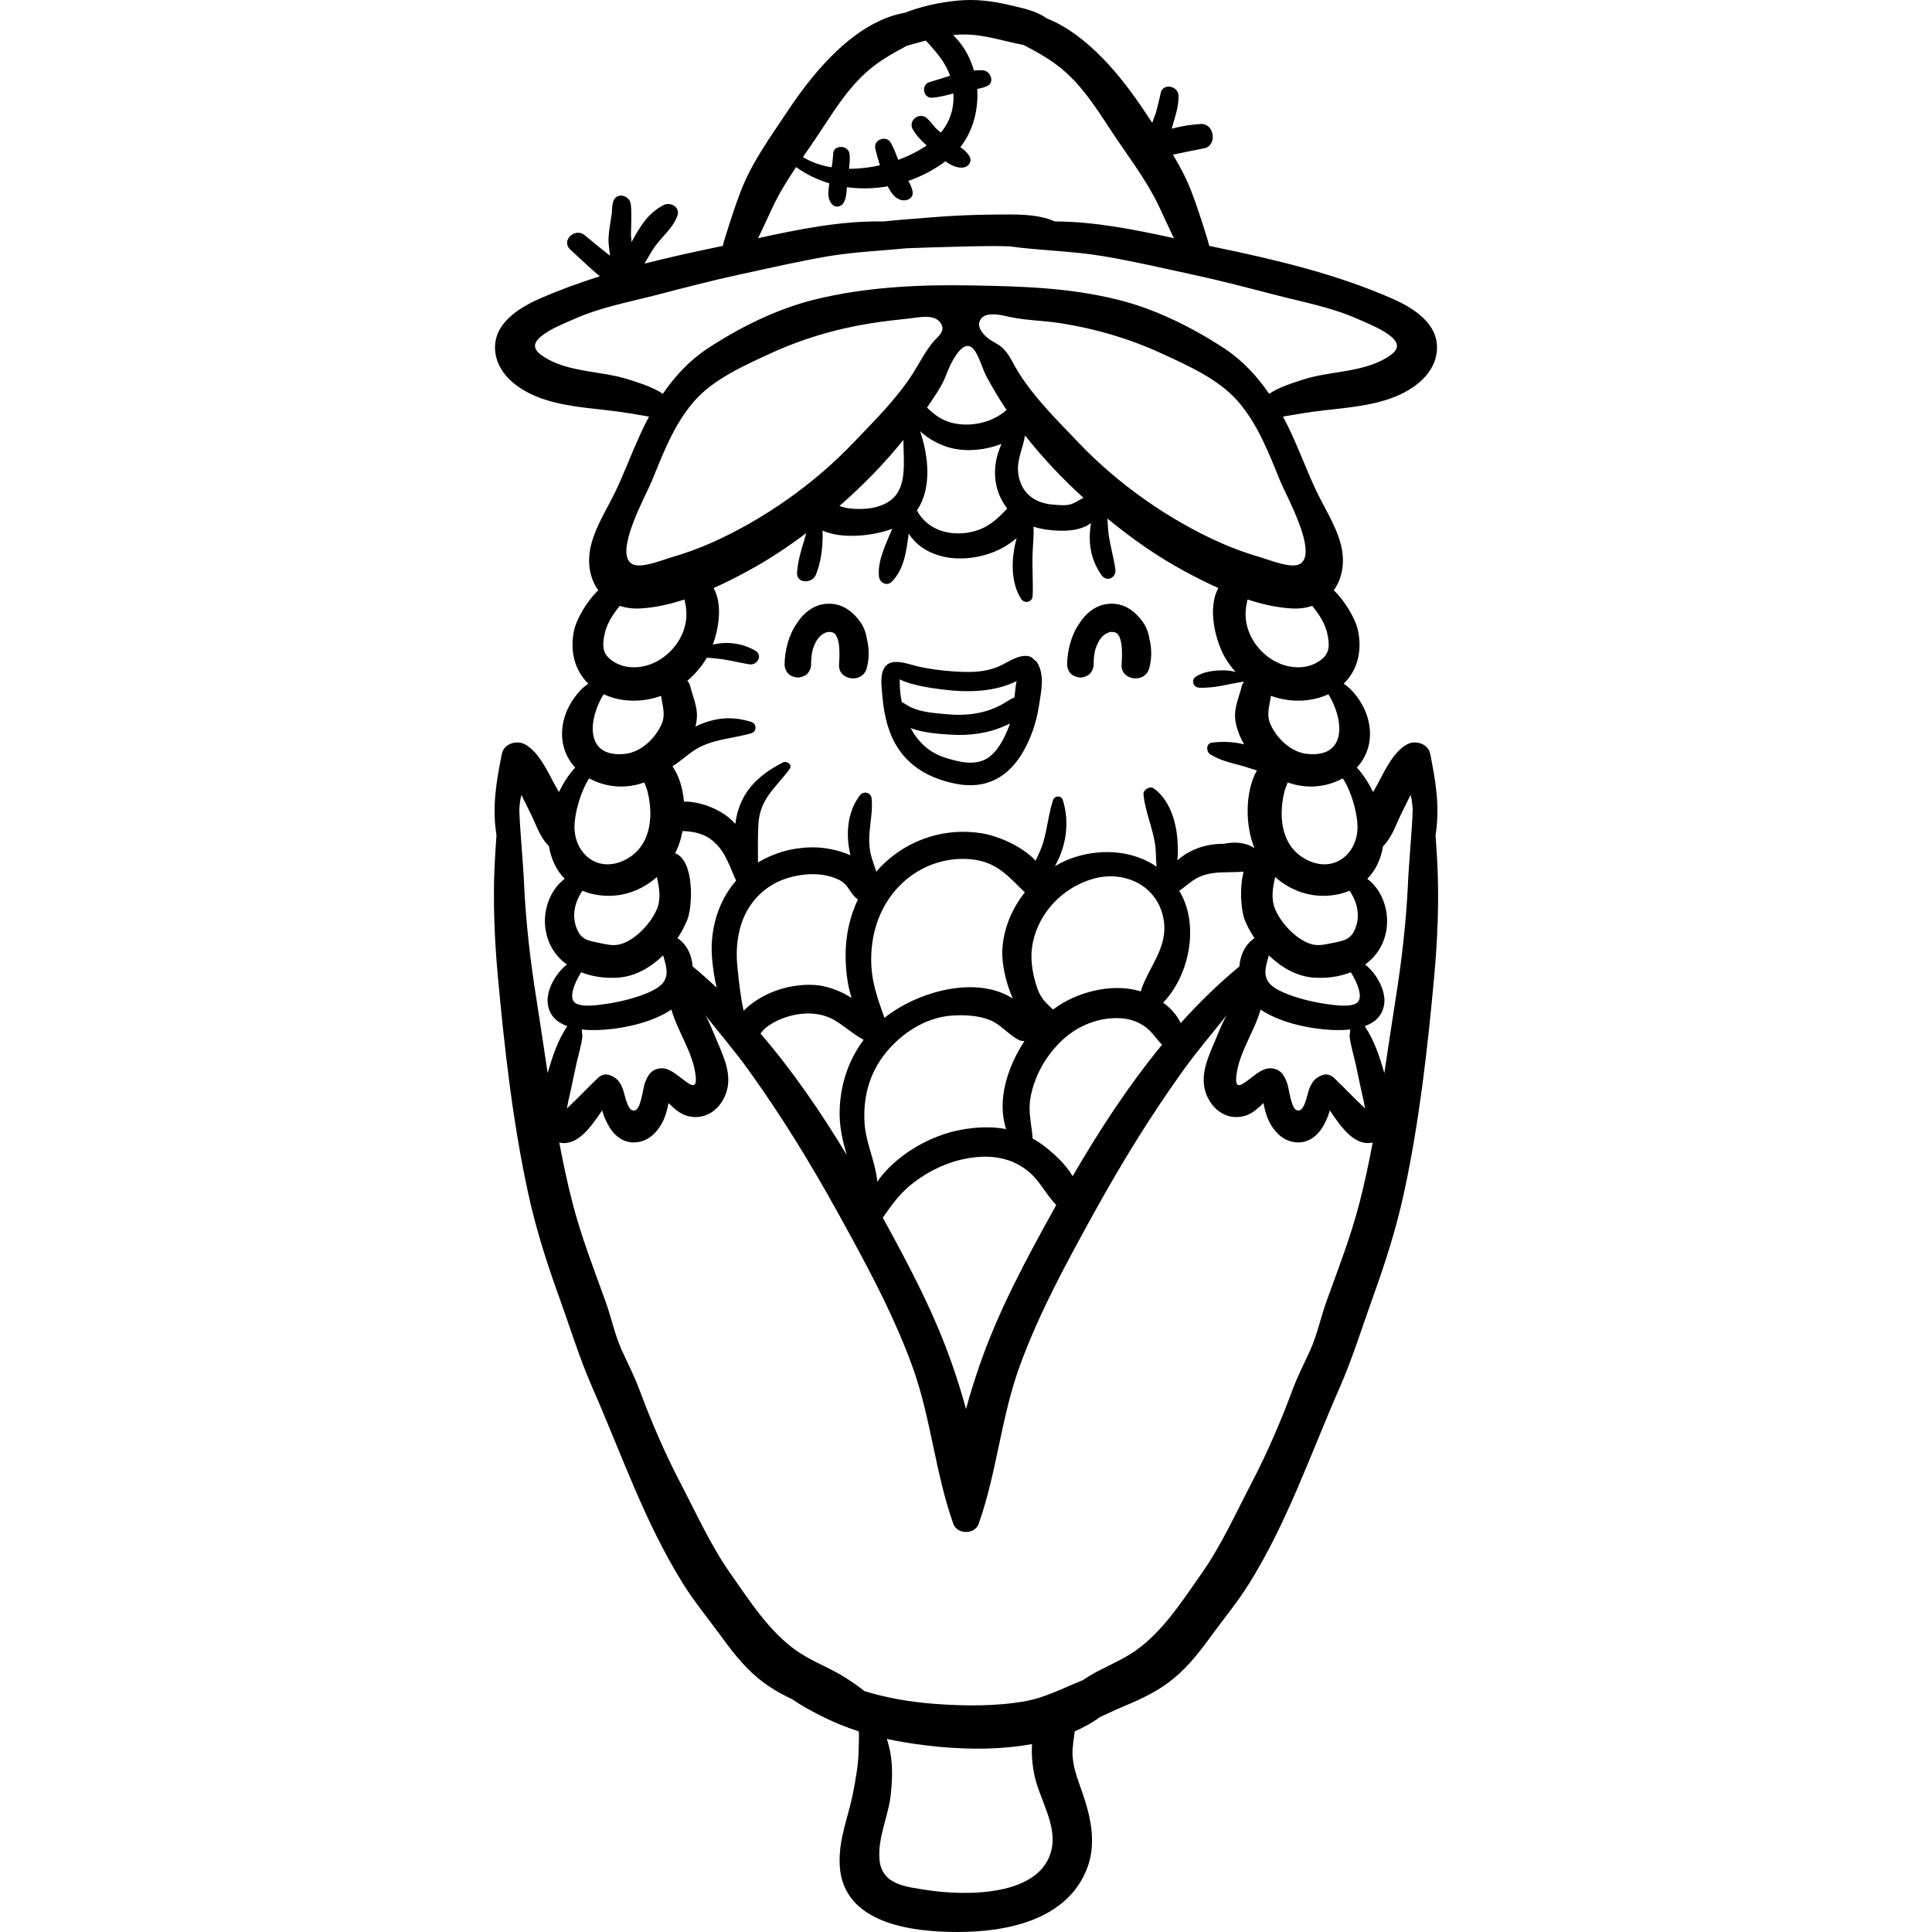 <?xml version="1.0" encoding="iso-8859-1"?>
<!-- Generator: Adobe Illustrator 19.0.0, SVG Export Plug-In . SVG Version: 6.00 Build 0)  -->
<svg version="1.1" id="Layer_1" xmlns="http://www.w3.org/2000/svg" xmlns:xlink="http://www.w3.org/1999/xlink" x="0px" y="0px"
	 viewBox="0 0 512.004 512.004" style="enable-background:new 0 0 512.004 512.004;" xml:space="preserve">
<g>
	<g>
		<path d="M380.945,229.535c-0.123-2.707-0.31-5.412-0.505-8.116c0.032-0.265,0.061-0.532,0.099-0.793
			c1.044-7.165-0.12-13.807-1.517-20.837c-0.545-2.741-3.951-3.74-6.171-2.51c-3.535,1.958-5.829,6.856-7.638,10.262
			c-0.429,0.807-0.879,1.584-1.317,2.36c-1.14-2.302-2.623-4.701-4.322-6.478c3.467-3.716,4.451-8.971,2.504-14.32
			c-0.932-2.559-3.18-6.09-5.982-7.911c3.588-3.505,5.061-8.725,3.693-14.513c-0.569-2.407-3.181-7.317-6.337-10.24
			c2.309-3.164,3.068-7.547,1.891-12.13c-1.305-5.084-4.363-9.67-6.585-14.38c-2.262-4.791-4.109-9.76-6.303-14.577
			c-0.759-1.667-1.574-3.325-2.451-4.956c1.649-0.275,3.299-0.548,4.948-0.83c7.464-1.281,15.374-1.331,22.627-3.659
			c5.901-1.894,12.461-5.981,13.183-12.727c0.78-7.289-6.14-11.576-11.941-14.108c-14.937-6.521-30.692-10.23-46.602-13.539
			c-0.584-0.121-1.169-0.248-1.754-0.373c-0.211-0.91-0.507-1.845-0.818-2.841c-1.213-3.876-2.417-7.652-3.869-11.452
			c-1.337-3.5-3.05-6.735-4.936-9.871c2.727-0.586,5.452-1.164,8.213-1.679c3.625-0.676,2.823-6.699-0.875-6.462
			c-2.204,0.142-4.361,0.445-6.51,0.962c-0.392,0.094-0.783,0.199-1.173,0.304c0.808-2.923,1.918-5.82,1.818-8.797
			c-0.087-2.6-4.18-3.413-4.732-0.64c-0.326,1.637-0.798,3.394-1.247,5.194c-0.336,0.896-0.686,1.786-0.98,2.659
			c-0.687-1.019-1.375-2.04-2.059-3.072c-5.957-8.983-14.962-20.255-25.956-24.624c-2.834-2.046-6.437-2.703-10.026-3.545
			c-4.466-1.048-8.833-1.578-13.442-1.144c-4.853,0.457-9.605,1.495-14.049,3.215c-13.337,2.366-24.25,15.747-31.114,26.098
			c-4.637,6.992-9.479,13.545-12.481,21.405c-1.452,3.8-2.656,7.576-3.869,11.452c-0.311,0.995-0.607,1.931-0.818,2.841
			c-0.585,0.124-1.17,0.251-1.754,0.373c-6.371,1.325-12.716,2.718-18.996,4.326c0.901-1.515,1.738-3.083,2.716-4.458
			c2.03-2.854,4.857-4.943,6.031-8.307c0.759-2.174-1.841-3.672-3.617-2.78c-4.265,2.141-6.443,5.972-8.581,9.856
			c-0.011-0.268-0.016-0.537-0.031-0.804c-0.014-0.259-0.053-0.579-0.102-0.935c0.008-2.755,0.255-5.512-0.034-8.236
			c-0.27-2.541-3.963-3.434-4.713-0.638c-0.239,0.892-0.311,1.852-0.309,2.837c-0.33,2.392-0.873,4.743-0.898,7.202
			c-0.011,1.073,0.221,2.61,0.409,4.179c-2.283-1.759-4.503-3.616-6.696-5.432c-2.632-2.179-6.43,1.472-3.811,3.811
			c2.566,2.372,5.108,4.813,7.793,7.068c-5.334,1.682-10.599,3.595-15.764,5.85c-5.801,2.533-12.721,6.82-11.941,14.108
			c0.722,6.746,7.282,10.833,13.183,12.727c7.254,2.328,15.163,2.378,22.627,3.659c1.649,0.283,3.299,0.555,4.948,0.83
			c-0.877,1.63-1.692,3.289-2.451,4.956c-2.194,4.817-4.041,9.786-6.303,14.577c-2.223,4.709-5.28,9.296-6.585,14.38
			c-1.176,4.583-0.418,8.966,1.892,12.13c-3.155,2.923-5.768,7.833-6.337,10.24c-1.368,5.788,0.105,11.008,3.693,14.513
			c-2.802,1.82-5.05,5.351-5.982,7.911c-1.947,5.348-0.963,10.604,2.504,14.32c-1.699,1.776-3.182,4.175-4.322,6.478
			c-0.439-0.776-0.889-1.553-1.317-2.36c-1.81-3.406-4.104-8.304-7.638-10.262c-2.22-1.229-5.626-0.231-6.171,2.51
			c-1.397,7.029-2.562,13.671-1.518,20.837c0.038,0.262,0.066,0.529,0.098,0.793c-0.195,2.705-0.382,5.41-0.505,8.116
			c-0.431,9.499-0.017,19.516,0.847,28.971c1.754,19.194,3.957,38.845,8.051,57.69c2.036,9.373,4.909,18.402,8.165,27.412
			c2.954,8.176,5.39,16.231,8.884,24.188c7.709,17.554,13.852,35.708,24.115,52.091c2.885,4.605,6.359,8.803,9.557,13.188
			c3.072,4.213,6.129,8.267,10.164,11.626c2.821,2.348,5.802,4.051,8.979,5.554c2.418,1.665,5.057,3.106,7.704,4.447
			c3.363,1.704,6.693,3.054,10.064,4.145c0.121,1.586-0.046,3.392-0.045,4.432c0.002,3.893-0.706,7.818-1.441,11.634
			c-1.287,6.686-3.978,12.569-3.567,19.556c0.903,15.331,19.114,17.519,31.092,17.532c12.919,0.015,28.785-3.009,34.284-16.427
			c2.695-6.576,1.303-13.468-0.896-19.966c-1.128-3.332-2.618-6.84-2.782-10.403c-0.105-2.285,0.357-4.322,0.566-6.375
			c2.399-1.054,4.678-2.303,6.757-3.819c2.108-0.962,4.205-1.962,6.37-2.87c4.82-2.021,9.186-4.071,13.233-7.439
			c4.036-3.359,7.092-7.413,10.164-11.626c3.198-4.385,6.672-8.583,9.557-13.188c10.263-16.382,16.405-34.537,24.115-52.091
			c3.494-7.957,5.931-16.012,8.885-24.188c3.255-9.01,6.129-18.039,8.165-27.412c4.093-18.845,6.296-38.495,8.05-57.69
			C380.962,249.051,381.376,239.033,380.945,229.535z M224.424,306.117c-6.833-11.313-14.31-22.261-22.884-32.221
			c0.398-0.513,0.811-1.012,1.296-1.417c1.602-1.339,3.547-2.288,5.526-2.933c4.229-1.378,9.062-1.432,12.946,0.903
			c2.61,1.569,4.872,3.694,7.566,5.113c-3.993,5.381-6.116,11.62-6.351,18.568C222.379,298.323,223.232,302.176,224.424,306.117z
			 M225.68,264.458c-3.178-2.045-6.944-3.301-9.993-3.443c-6.729-0.314-13.834,2.076-18.623,6.846
			c-0.846-3.826-1.282-8.038-1.651-11.689c-0.579-5.722,0.306-11.924,3.75-16.668c3.458-4.763,8.463-7.165,14.222-7.735
			c2.943-0.291,5.96,0.018,8.694,1.265c2.877,1.312,2.897,3.458,5.046,5.158c0.076,0.06,0.158,0.102,0.236,0.155
			c-2.132,4.48-3.234,9.439-3.258,14.569C224.085,256.752,224.497,260.752,225.68,264.458z M227.816,210.848
			c-3.252,4.359-3.706,10.141-2.54,15.34c0.033,0.145,0.069,0.303,0.105,0.459c-3.195-1.398-6.966-2.15-10.366-2.091
			c-5.043,0.087-9.928,1.453-14.14,4.022c-0.032-3.317-0.061-6.655,0.093-9.938c0.328-6.965,4.517-9.726,8.286-14.828
			c0.824-1.115-0.723-2.281-1.755-1.755c-7.131,3.636-11.618,8.358-12.627,16.272c-0.56-0.602-1.146-1.162-1.751-1.666
			c-2.658-2.212-7.591-4.342-11.858-4.217c-0.303-3.46-1.269-6.809-3.055-9.391c2.544-1.497,4.649-3.803,7.343-5.121
			c4.383-2.145,8.968-2.276,13.557-3.624c1.493-0.438,1.456-2.537,0-2.992c-5.367-1.681-9.903-1.105-14.834,1.234
			c0.036-0.137,0.084-0.272,0.117-0.41c0.966-4.021-0.549-6.554-1.465-10.269c-0.134-0.541-0.407-1.043-0.767-1.477
			c1.936-1.623,3.628-3.559,4.968-5.751c0.068-0.111,0.133-0.236,0.2-0.352c1.232,0.108,2.47,0.184,3.692,0.353
			c2.556,0.351,5.05,1.008,7.598,1.407c2.09,0.327,3.629-2.427,1.53-3.63c-3.451-1.979-7.514-2.523-11.237-1.575
			c1.733-4.73,2.506-10.957,0.208-15.003c3.163-1.42,6.209-2.978,9.035-4.504c5.419-2.927,10.587-6.35,15.514-10.082
			c-0.227,0.79-0.41,1.563-0.603,2.16c-0.881,2.719-1.589,5.366-1.838,8.218c-0.271,3.107,4.01,3.097,4.998,0.677
			c1.348-3.303,1.799-7.092,1.795-10.658c0-0.203-0.009-0.585-0.046-1.035c5.204,2.294,13.309,1.446,18.483-0.486
			c-1.713,4.126-3.939,8.477-3.519,12.627c0.166,1.642,2.085,2.71,3.391,1.404c3.284-3.282,3.881-8.169,4.492-12.773
			c2.75,4.427,8.253,6.777,14.23,6.595c4.751-0.144,9.522-1.642,13.322-4.542c0.331-0.253,0.69-0.537,1.061-0.846
			c-1.542,5.49-1.601,11.926,1.225,16.151c0.893,1.336,2.931,0.82,3.007-0.814c0.175-3.744-0.171-7.483-0.018-11.237
			c0.1-2.454,0.374-4.775,0.241-7.127c2.134,0.687,4.448,0.998,6.894,1.07c2.933,0.087,6.222-0.346,8.328-2.039
			c-0.749,4.81-0.263,9.456,2.811,13.82c1.365,1.939,3.979,0.692,3.668-1.547c-0.417-3-1.274-5.887-1.727-8.87
			c-0.231-1.52-0.285-3.056-0.381-4.587c6.357,5.233,13.14,10.015,20.37,13.92c2.826,1.526,5.872,3.085,9.035,4.504
			c-2.996,5.275-0.779,14.268,1.992,18.801c0.752,1.23,1.624,2.369,2.578,3.427c-1.09-0.284-2.224-0.454-3.548-0.428
			c-2.383,0.048-4.949,0.345-6.971,1.661c-1.332,0.867-0.775,2.839,0.794,2.93c4.126,0.24,7.958-1.051,11.957-1.604
			c-0.274,0.379-0.497,0.791-0.609,1.241c-0.917,3.715-2.431,6.247-1.465,10.269c0.432,1.798,1.167,3.517,2.098,5.13
			c-2.883-0.756-6.072-0.798-8.601-0.448c-1.528,0.212-1.491,2.373-0.4,3.063c2.542,1.609,5.312,2.222,8.171,2.988
			c1.452,0.389,2.82,0.894,4.212,1.31c-3.326,5.948-3.002,14.977-0.633,20.601c-2.307-1.565-5.19-1.77-8.168-1.168
			c-3.648-0.043-7.37,0.93-10.352,2.908c-0.595,0.395-1.264,0.902-1.931,1.488c0.239-2.057,0.135-4.181,0.005-5.724
			c-0.412-4.893-2.117-10.307-6.171-13.307c-1.092-0.808-2.934,0.269-2.802,1.608c0.477,4.82,2.688,9.219,3.182,14.053
			c0.154,1.503,0.104,3.311,0.292,5.038c-6.042-4.145-14.08-4.878-21.487-2.587c-1.912,0.591-3.734,1.444-5.464,2.468
			c2.978-5.311,3.969-11.485,2.107-17.53c-0.399-1.295-2.178-1.258-2.594,0c-1.242,3.767-1.531,7.647-2.668,11.415
			c-0.486,1.612-1.271,3.125-1.964,4.66c-3.627-3.943-10.114-6.608-14.257-7.277c-9.302-1.503-18.652,1.322-25.599,7.709
			c-0.848,0.78-1.625,1.61-2.37,2.461c-0.495-1.635-1.151-3.26-1.485-4.754c-1.14-5.096,0.692-9.533,0.278-14.531
			C230.869,209.945,228.842,209.472,227.816,210.848z M188.747,254.433c0.245,2.351,0.574,4.892,1.193,7.324
			c-2.068-1.942-4.191-3.829-6.387-5.646c-0.221-2.99-1.501-5.81-4-7.497c1.053-1.574,1.933-3.213,2.581-4.841
			c1.501-3.77,1.88-15.759-3.224-17.656c0.102-0.198,0.215-0.387,0.311-0.589c0.727-1.514,1.292-3.332,1.661-5.3
			c2.994,0.119,5.814,0.655,8.266,2.822c3.264,2.885,4.202,6.662,5.942,10.329C190.101,239.012,187.975,247.021,188.747,254.433z
			 M222.452,134.096c0.081-0.071,0.165-0.14,0.246-0.211c5.968-5.242,11.67-11.039,16.704-17.297
			c0.061,5.909,1.089,12.729-3.449,16.045c-3.024,2.21-7.126,2.496-10.723,2.114C224.277,134.646,223.358,134.394,222.452,134.096z
			 M243.83,114.247c2.345,2.337,5.962,3.982,8.576,4.568c4.081,0.914,8.827,0.457,13-1.171c-0.391,0.909-0.689,1.746-0.879,2.343
			c-1.605,5.043-0.947,10.3,2.249,14.585c0.051,0.068,0.105,0.129,0.157,0.196c-2.634,2.796-5.231,5.263-9.445,6.193
			c-5.868,1.295-11.764-0.556-14.495-5.708C246.957,129.537,246.129,120.971,243.83,114.247z M245.679,108.021
			c1.728-2.632,3.919-5.553,5.006-8.51c0.926-2.52,4.576-10.94,7.615-6.601c1.336,1.907,2.084,4.963,3.245,7.091
			c1.509,2.766,3.118,5.478,4.843,8.115c0.118,0.18,0.247,0.355,0.366,0.534c-2.926,2.574-6.851,3.909-10.843,3.861
			C251.422,112.455,248.465,110.809,245.679,108.021z M271.637,115.379c4.663,5.953,9.943,11.497,15.503,16.561
			c-1.185,0.519-2.067,1.307-3.46,1.717c-1.284,0.378-2.987,0.189-4.329,0.102c-5.161-0.333-8.928-3.108-9.53-8.529
			C269.435,121.762,271.176,118.663,271.637,115.379z M268.408,264.627c-9.639-6.23-25.22-1.908-34.007,5.111
			c-1.877-5.2-3.591-9.856-3.525-15.827c0.081-7.206,2.481-14.056,7.577-19.239c4.994-5.08,12.069-7.692,19.128-6.924
			c6.622,0.721,9.619,4.472,14.012,8.744c-3.527,4.452-5.767,9.916-5.985,15.569C265.492,255.112,266.44,260.243,268.408,264.627z
			 M235.827,277.733c4.272-4.687,10.197-8.205,16.619-8.608c3.148-0.197,6.801-0.009,9.766,1.149
			c2.939,1.148,4.816,3.723,7.537,5.209c0.593,0.324,1.187,0.443,1.748,0.415c-4.619,7.005-7.355,15.954-4.842,23.327
			c-3.874-0.731-7.937-0.572-12.059,0.196c-7.75,1.444-15.861,6.024-20.888,12.114c-0.388,0.47-0.802,1.037-1.214,1.639
			c-0.445-5.126-3.026-10.277-3.365-15.371C228.625,290.229,230.684,283.374,235.827,277.733z M241.32,314.052
			c4.44-3.598,9.695-6.177,15.345-7.124c5.931-0.994,11.584-0.217,16.239,3.839c2.843,2.477,4.444,5.991,7.016,8.579
			c-0.26,0.466-0.523,0.931-0.782,1.397c-7.365,13.299-14.68,26.92-19.631,41.334c-1.251,3.643-2.461,7.456-3.504,11.357
			c-1.043-3.9-2.253-7.714-3.504-11.357c-4.709-13.709-11.559-26.697-18.554-39.378C236.16,319.567,238.192,316.586,241.32,314.052z
			 M276.702,303.707c-0.987-0.759-2.002-1.409-3.038-1.979c-0.233-3.499-1.224-6.969-0.611-10.59
			c0.944-5.568,3.711-10.682,7.649-14.698c4.051-4.132,9.449-6.638,15.32-6.633c3.166,0.003,6.205,0.973,8.533,3.203
			c1.372,1.314,2.178,2.688,3.426,3.839c-8.917,10.818-16.643,22.686-23.717,34.853
			C282.407,308.496,279.209,305.636,276.702,303.707z M302.303,262.737c-0.256-0.08-0.511-0.156-0.765-0.224
			c-7.265-1.947-16.38,0.464-22.315,4.917c-0.05,0.038-0.1,0.079-0.15,0.117c-1.683-1.577-3.232-2.878-4.179-5.63
			c-1.343-3.902-2.038-8.211-1.147-12.298c1.739-7.976,7.906-14.287,15.604-16.63c8.419-2.563,17.512,1.555,19.038,10.768
			C309.626,251.233,304.266,256.36,302.303,262.737z M313.22,237.342c-0.224-0.44-0.476-0.847-0.722-1.261
			c1.676-1.111,3.173-2.632,4.976-3.515c3.681-1.804,7.351-1.241,11.285-1.523c0.151-0.011,0.296-0.033,0.435-0.061
			c0.119,0.055,0.238,0.109,0.361,0.166c-1.137,4.357-0.651,10.194,0.317,12.626c0.648,1.628,1.528,3.267,2.581,4.841
			c-2.499,1.687-3.78,4.507-4,7.497c-5.585,4.62-10.744,9.666-15.564,15.024c-0.957-2.122-2.641-3.957-4.643-5.417
			C315.098,258.605,317.606,245.965,313.22,237.342z M327.774,284.235c0.92-5.784,4.697-11.04,6.303-16.679
			c5.5,3.688,13.752,5.283,19.968,5.427c1.19,0.027,2.495-0.013,3.802-0.164c-0.094,0.815-0.203,1.675-0.163,2.008
			c0.287,2.341,1.008,4.614,1.528,6.907c0.601,2.654,1.127,5.333,1.705,7.992c0.349,1.329,0.63,2.671,0.85,4.027
			c-2.828-2.619-5.429-5.433-8.247-8.109c-0.746-0.708-1.922-1.133-2.939-0.777c-1.968,0.689-2.818,1.705-3.583,3.63
			c-0.686,1.725-1.319,6.776-3.513,5.645c-1.381-0.712-1.914-5.937-2.417-7.219c-0.687-1.752-1.377-3.168-3.337-3.678
			c-2.277-0.592-4.107,0.824-5.816,2.123C329.022,287.568,326.948,289.43,327.774,284.235z M359.504,265.84
			c-1.857,1.2-6.09,0.497-8.198,0.203c-3.966-0.555-10.044-2.049-13.433-4.216c-3.646-2.332-2.543-5.391-1.607-8.634
			c3.293,3.191,7.37,5.524,11.707,5.872c3.449,0.277,6.946-0.188,10.022-1.404C359.844,260.622,361.412,264.608,359.504,265.84z
			 M359.166,246.072c-1.191,2.962-3.038,3.223-5.93,3.806c-2.236,0.451-4.053,0.975-6.278,0.149
			c-3.732-1.385-7.455-5.389-9.016-9.043c-1.15-2.69-0.69-5.711,0.001-8.554c4.634,4.131,10.919,6.026,17.411,4.4
			c0.813-0.204,1.564-0.475,2.287-0.776C359.669,238.982,360.561,242.605,359.166,246.072z M359.76,218.948
			c0.11,7.018-5.8,12.282-12.797,9.214c-7.377-3.235-8.264-11.479-6.595-18.29c0.187-0.763,0.541-1.623,0.903-2.519
			c4.24,1.528,8.929,1.515,13.399-0.479c0.416-0.186,0.814-0.388,1.2-0.598C358.277,210.006,359.709,215.645,359.76,218.948z
			 M346.464,199.803c-4.251-0.413-8.106-4.07-9.794-7.896c-1.151-2.61-0.162-4.987,0.129-7.497c3.106,1.118,6.463,1.552,9.859,1.113
			c1.984-0.256,3.779-0.789,5.378-1.538C356.076,190.448,357.206,200.846,346.464,199.803z M351.938,168.844
			c0.494,2.986,0.137,4.785-2.532,6.497c-2.268,1.455-4.973,1.771-7.596,1.301c-4.707-0.843-8.822-4.415-10.66-8.769
			c-1.014-2.401-1.294-4.901-0.85-7.468c0.095-0.548,0.211-1.051,0.32-1.534c3.949,1.298,7.96,2.197,11.872,2.38
			c1.946,0.091,3.705-0.165,5.27-0.689C349.698,162.99,351.372,165.421,351.938,168.844z M344.607,149.394
			c-2.254,1.443-7.94-0.935-10.277-1.614c-3.753-1.091-7.449-2.406-11.018-3.999c-13.675-6.107-27.033-15.517-37.375-26.362
			c-5.576-5.847-11.447-11.575-15.833-18.419c-1.277-1.993-2.266-4.344-3.79-6.161c-1.208-1.44-2.647-1.905-4.119-2.933
			c-1.201-0.839-3.057-2.696-2.686-4.393c0.71-3.248,5.579-2.091,7.66-1.611c0.34,0.078,0.683,0.151,1.027,0.218
			c4.244,0.831,8.744,0.875,13.012,1.553c9.308,1.479,18.191,4.099,26.753,8.051c6.945,3.205,15.156,6.841,20.211,12.754
			c5.371,6.283,8.124,13.762,11.215,21.274C340.861,131.332,349.291,146.395,344.607,149.394z M216.617,36.027
			c3.862-5.773,7.406-11.729,12.544-16.495c3.482-3.229,7.255-5.334,11.154-7.394c1.67-0.472,3.342-0.95,5.021-1.385
			c2.65,2.812,5.173,5.695,6.442,9.314c-1.817,0.559-3.616,1.181-5.398,1.689c-2.29,0.534-1.828,4.254,0.56,4.136
			c1.94-0.096,3.837-0.637,5.728-1.132c0.221,4.035-0.934,7.506-3.333,10.388c-0.468-0.388-0.93-0.788-1.373-1.201
			c-0.711-0.897-1.436-1.78-2.257-2.557c-1.971-1.862-5.184,0.504-3.79,2.924c0.918,1.593,2.251,2.964,3.654,4.229
			c-0.166,0.115-0.325,0.234-0.496,0.346c-2.075,1.36-4.467,2.54-7.028,3.48c-0.563-1.505-1.143-2.997-1.905-4.436
			c-0.014-0.027-0.026-0.056-0.04-0.083c-0.006-0.012-0.011-0.025-0.018-0.038c-0.002,0.001-0.003,0.002-0.005,0.003
			c-1.172-2.049-4.745-0.877-4.087,1.722c0.353,1.396,0.745,2.842,1.184,4.272c-2.687,0.607-5.456,0.938-8.177,0.919
			c0.145-1.218,0.242-2.439,0.178-3.689c-0.145-2.829-4.638-2.783-4.379,0c-0.074,1.108-0.223,2.208-0.388,3.305
			c-2.735-0.457-5.333-1.329-7.634-2.704C214.053,39.782,215.348,37.924,216.617,36.027z M204.935,54.539
			c1.737-3.626,3.833-6.972,6.041-10.259c2.717,1.957,5.693,3.379,8.804,4.309c0,0.001,0,0.002,0,0.002
			c-0.242,1.985-0.693,4.014,0.774,5.604c0.838,0.909,2.373,0.629,2.975-0.383c0.731-1.228,0.819-2.747,0.905-4.21
			c3.572,0.501,7.237,0.408,10.827-0.234c0.827,1.722,1.983,3.397,3.888,3.708c1.232,0.201,2.879-0.547,2.724-2.075
			c-0.115-1.137-0.599-2.108-1.163-3.055c3.505-1.208,6.844-2.953,9.847-5.191c1.414,1.026,2.975,1.814,4.646,1.654
			c1.46-0.14,2.525-1.59,1.715-2.989c-0.583-1.007-1.456-1.764-2.406-2.445c3.362-4.268,4.832-9.901,4.455-15.389
			c0.893-0.171,1.769-0.4,2.605-0.766c2.199-0.963,0.885-4.108-1.138-4.202c-0.782-0.036-1.557,0.004-2.331,0.074
			c-1.01-3.554-2.84-6.84-5.521-9.377c0.119-0.014,0.237-0.033,0.356-0.046c6.469-0.703,12.299,1.527,18.36,2.662
			c4.038,2.127,7.948,4.264,11.546,7.601c5.139,4.766,8.682,10.722,12.544,16.495c4.099,6.127,8.491,11.85,11.682,18.513
			c1.36,2.839,2.64,5.743,4.037,8.581c-10.444-2.286-20.981-4.399-31.562-4.435c-4.633-2.072-10.399-1.849-15.324-1.829
			c-6.028,0.024-12.031,0.288-18.035,0.798c-4.017,0.341-8.049,0.602-12.06,1.034c-11.142-0.199-22.236,2.026-33.229,4.432
			C202.295,60.282,203.575,57.379,204.935,54.539z M166.588,100.569c-6.924-2.236-15.184-1.839-21.587-5.485
			c-3.8-2.164-4.491-3.987-0.714-6.606c2.357-1.635,5.154-2.723,7.762-3.884c7.107-3.165,14.194-4.429,21.669-6.36
			c7.417-1.916,14.725-3.855,22.265-5.478c7.868-1.694,15.728-3.534,23.667-4.871c6.817-1.148,13.662-1.392,20.484-2.088
			c2.364-0.086,4.727-0.18,7.093-0.246c5.335-0.149,10.653-0.321,15.994-0.348c1.477-0.007,2.945,0.039,4.407,0.09
			c8.221,1.141,16.493,1.206,24.725,2.592c7.939,1.337,15.799,3.177,23.667,4.871c7.54,1.623,14.847,3.561,22.265,5.478
			c7.475,1.931,14.562,3.195,21.669,6.36c2.609,1.161,5.405,2.249,7.762,3.884c3.777,2.619,3.087,4.442-0.714,6.606
			c-6.403,3.646-14.663,3.249-21.587,5.485c-2.971,0.96-6.4,1.987-9.07,3.801c-3.196-4.666-7.053-8.84-11.776-11.956
			c-8.534-5.63-18.414-10.538-28.371-13.001c-13.013-3.219-25.633-3.54-38.888-3.773c-13.909-0.244-27.953,0.421-41.506,3.773
			c-9.958,2.463-19.838,7.371-28.371,13.001c-4.723,3.116-8.58,7.29-11.776,11.956C172.988,102.556,169.56,101.529,166.588,100.569z
			 M172.619,127.751c3.091-7.512,5.844-14.991,11.215-21.274c5.055-5.913,13.266-9.549,20.211-12.754
			c8.562-3.951,17.445-6.572,26.753-8.051c3.412-0.542,6.846-0.929,10.281-1.289c2.311-0.242,6.167-1.173,7.923,0.871
			c2.033,2.367-0.503,3.908-1.827,5.523c-2.147,2.621-3.463,5.395-5.274,8.221c-4.385,6.845-10.257,12.573-15.833,18.42
			c-10.342,10.845-23.7,20.255-37.375,26.362c-3.569,1.594-7.265,2.909-11.018,3.999c-2.337,0.679-8.023,3.057-10.277,1.614
			C162.715,146.395,171.145,131.332,172.619,127.751z M160.068,168.844c0.566-3.423,2.24-5.854,4.175-8.281
			c1.565,0.524,3.325,0.78,5.27,0.689c3.912-0.183,7.923-1.083,11.872-2.38c0.109,0.482,0.226,0.986,0.32,1.534
			c0.444,2.567,0.164,5.067-0.85,7.468c-1.839,4.354-5.953,7.926-10.66,8.769c-2.623,0.47-5.328,0.153-7.596-1.301
			C159.931,173.629,159.574,171.83,160.068,168.844z M159.97,183.985c1.599,0.749,3.394,1.282,5.378,1.538
			c3.396,0.438,6.753,0.005,9.859-1.113c0.29,2.51,1.28,4.887,0.128,7.497c-1.688,3.826-5.543,7.483-9.794,7.896
			C154.8,200.846,155.93,190.448,159.97,183.985z M156.136,206.276c0.387,0.211,0.784,0.413,1.2,0.598
			c4.47,1.994,9.159,2.007,13.399,0.479c0.362,0.896,0.716,1.756,0.903,2.519c1.669,6.811,0.782,15.055-6.595,18.29
			c-6.997,3.068-12.907-2.195-12.797-9.214C152.297,215.645,153.728,210.006,156.136,206.276z M154.364,236.054
			c0.723,0.3,1.474,0.572,2.287,0.776c6.491,1.626,12.777-0.269,17.411-4.4c0.691,2.844,1.151,5.864,0.001,8.554
			c-1.561,3.654-5.284,7.657-9.016,9.043c-2.225,0.826-4.042,0.302-6.278-0.149c-2.892-0.584-4.738-0.844-5.93-3.806
			C151.445,242.605,152.337,238.982,154.364,236.054z M154.011,257.66c3.076,1.216,6.573,1.681,10.022,1.404
			c4.336-0.349,8.414-2.681,11.707-5.872c0.935,3.244,2.038,6.303-1.607,8.634c-3.389,2.167-9.467,3.661-13.433,4.216
			c-2.108,0.295-6.341,0.997-8.198-0.203C150.594,264.608,152.161,260.622,154.011,257.66z M152.794,281.733
			c0.52-2.293,1.241-4.566,1.528-6.907c0.041-0.333-0.069-1.193-0.163-2.008c1.307,0.152,2.611,0.192,3.802,0.164
			c6.216-0.144,14.467-1.739,19.968-5.427c1.607,5.639,5.383,10.895,6.303,16.679c0.827,5.195-1.247,3.333-4.141,1.134
			c-1.709-1.299-3.539-2.715-5.816-2.123c-1.96,0.509-2.65,1.925-3.337,3.678c-0.503,1.282-1.036,6.507-2.417,7.219
			c-2.193,1.131-2.827-3.921-3.512-5.645c-0.766-1.925-1.615-2.941-3.583-3.63c-1.018-0.356-2.194,0.069-2.939,0.777
			c-2.818,2.676-5.419,5.49-8.247,8.109c0.22-1.356,0.502-2.698,0.85-4.027C151.667,287.066,152.192,284.387,152.794,281.733z
			 M145.14,284.4c-0.994-6.55-1.939-13.109-2.986-19.646c-1.589-9.914-2.796-20.253-3.259-30.294
			c-0.301-6.545-1.017-13.186-1.273-19.793c0.042-0.921,0.129-1.852,0.292-2.805c0.072-0.421,0.179-0.816,0.268-1.224
			c0.729,1.451,1.413,2.942,2.146,4.361c1.768,3.424,2.57,6.658,5.151,9.251c0.531,3.296,1.897,6.33,4.175,8.652
			c-3.955,2.942-5.879,8.524-5.063,13.529c0.658,4.037,2.755,7.078,5.632,9.175c-3.136,2.511-5.402,6.862-5.079,10.19
			c0.322,3.323,2.483,5.166,5.193,6.156C147.855,275.588,146.366,280.042,145.14,284.4z M278.684,490.115
			c-2.851,12.772-23.402,12.301-33.189,10.753c-5.387-0.852-11.792-1.367-12.412-7.99c-0.554-5.913,2.429-11.651,3.01-17.504
			c0.515-5.191,0.55-9.727-1.084-14.545c3.34,0.728,6.763,1.28,10.342,1.719c8.462,1.038,18.642,1.392,28.146-0.35
			c-0.153,2.89,0.077,5.794,0.746,8.703C275.645,476.995,280.117,483.693,278.684,490.115z M360.234,318.951
			c-2.308,8.9-5.615,17.378-8.729,26.01c-1.511,4.191-2.409,8.7-4.239,12.761c-1.605,3.564-3.374,6.945-4.741,10.622
			c-3.074,8.274-6.654,16.641-10.743,24.466c-4.244,8.124-8.086,16.7-13.369,24.212c-5.028,7.151-10.231,15.345-17.475,20.425
			c-3.888,2.726-8.382,4.348-12.424,6.811c-0.534,0.326-1.041,0.669-1.556,1.006c-5.054,2.032-9.983,4.649-15.373,5.599
			c-7.646,1.348-16.135,1.272-23.864,0.685c-6.445-0.49-12.546-1.53-18.577-3.358c-1.797-1.4-3.652-2.712-5.655-3.932
			c-4.043-2.463-8.537-4.085-12.424-6.811c-7.244-5.08-12.446-13.274-17.475-20.425c-5.283-7.513-9.124-16.088-13.369-24.212
			c-4.088-7.826-7.668-16.193-10.743-24.466c-1.367-3.678-3.135-7.058-4.741-10.622c-1.829-4.061-2.727-8.57-4.239-12.761
			c-3.113-8.632-6.42-17.11-8.729-26.01c-1.387-5.35-2.531-10.746-3.554-16.166c4.779,1.077,8.394-4.105,11.358-8.513
			c0.421,1.508,1.105,3.071,1.902,4.391c1.644,2.721,4.285,4.515,7.562,4.013c2.986-0.458,5.129-2.624,6.498-5.204
			c0.672-1.267,1.077-2.664,1.406-4.05c0.07-0.365,0.141-0.729,0.212-1.094c1.914,1.799,3.708,3.603,6.99,3.703
			c4.172,0.127,7.358-3.093,8.461-6.908c1.311-4.535-0.814-9.069-2.553-13.17c-0.986-2.326-1.89-4.736-3.125-6.889
			c3.834,4.833,7.845,9.504,11.463,14.534c8.663,12.048,16.409,24.668,23.58,37.651c7.27,13.164,14.674,26.692,19.817,40.853
			c4.942,13.61,6.048,28.231,10.877,41.789c0.491,1.378,1.996,2.169,3.338,2.076c1.342,0.093,2.847-0.698,3.338-2.076
			c4.829-13.558,5.935-28.178,10.877-41.789c5.143-14.161,12.547-27.69,19.817-40.853c7.17-12.983,14.917-25.603,23.58-37.651
			c3.617-5.03,7.629-9.702,11.463-14.534c-1.234,2.153-2.138,4.564-3.125,6.889c-1.739,4.101-3.864,8.634-2.553,13.17
			c1.103,3.815,4.289,7.035,8.461,6.908c3.282-0.1,5.076-1.904,6.99-3.703c0.071,0.365,0.142,0.729,0.212,1.094
			c0.329,1.386,0.734,2.783,1.406,4.05c1.368,2.58,3.512,4.746,6.498,5.204c3.277,0.503,5.917-1.292,7.562-4.013
			c0.797-1.32,1.482-2.883,1.902-4.391c2.964,4.409,6.578,9.59,11.358,8.513C362.765,308.204,361.622,313.601,360.234,318.951z
			 M373.111,234.461c-0.463,10.041-1.67,20.38-3.259,30.294c-1.048,6.537-1.992,13.096-2.986,19.646
			c-1.227-4.358-2.716-8.812-5.195-12.448c2.709-0.989,4.87-2.832,5.192-6.156c0.323-3.328-1.944-7.68-5.079-10.19
			c2.877-2.096,4.974-5.138,5.632-9.175c0.816-5.005-1.108-10.587-5.063-13.529c2.277-2.322,3.644-5.356,4.175-8.652
			c2.581-2.594,3.383-5.827,5.151-9.251c0.733-1.419,1.417-2.911,2.146-4.361c0.089,0.408,0.196,0.803,0.268,1.224
			c0.163,0.952,0.25,1.884,0.292,2.805C374.129,221.274,373.413,227.915,373.111,234.461z"/>
	</g>
</g>
<g>
	<g>
		<path d="M229.774,169.513c-0.241-1.68-0.775-3.299-1.863-4.79c-2.363-3.238-5.538-5.247-9.656-4.62
			c-3,0.457-5.447,2.531-7.054,5.064c-2.164,3.043-3.225,7.19-3.277,10.882c-0.016,1.13,0.657,2.551,1.741,3.035
			c1.349,0.604,2.192,0.626,3.548,0c1.089-0.503,1.747-1.891,1.741-3.035c-0.005-1.051,0.087-2.389,0.369-3.695
			c0.632-1.985,1.436-3.841,3.465-4.69c0.214-0.089,0.405-0.135,0.595-0.179c0.026-0.003,0.05-0.011,0.077-0.013
			c0.567-0.044,1.075,0.062,1.529,0.266c1.934,1.392,1.441,6.852,1.367,8.426c-0.201,4.246,6.207,4.986,7.315,0.99
			C230.36,174.668,230.382,171.981,229.774,169.513z"/>
	</g>
</g>
<g>
	<g>
		<path d="M304.65,169.514c-0.241-1.68-0.775-3.299-1.863-4.79c-2.362-3.238-5.538-5.247-9.656-4.62
			c-3,0.457-5.447,2.531-7.054,5.064c-2.164,3.043-3.225,7.19-3.277,10.882c-0.017,1.129,0.657,2.55,1.74,3.035
			c1.35,0.604,2.192,0.626,3.549,0c1.089-0.503,1.747-1.891,1.741-3.035c-0.005-1.051,0.087-2.389,0.369-3.695
			c0.632-1.985,1.436-3.841,3.465-4.69c0.214-0.089,0.405-0.135,0.595-0.179c0.026-0.003,0.05-0.011,0.077-0.013
			c0.567-0.044,1.075,0.062,1.529,0.266c1.935,1.392,1.441,6.852,1.367,8.426c-0.201,4.246,6.207,4.986,7.315,0.99
			C305.236,174.669,305.259,171.982,304.65,169.514z"/>
	</g>
</g>
<g>
	<g>
		<path d="M274.897,175.638c-0.212-0.351-0.487-0.606-0.796-0.772c-0.402-0.533-1.03-0.931-1.717-1.012
			c-2.787-0.329-5.34,1.772-7.863,2.823c-3.968,1.652-8.1,1.526-12.321,1.215c-2.929-0.216-5.856-0.594-8.724-1.23
			c-2.184-0.484-5.745-1.941-7.907-0.832c-0.929,0.477-1.516,1.459-1.756,2.476c-0.472,2.005-0.115,4.432,0.052,6.463
			c0.221,2.669,0.72,5.396,1.522,7.955c2.715,8.663,9.267,13.314,17.996,14.998c7.972,1.538,13.91-1.701,17.878-8.711
			c2.11-3.728,3.433-7.805,4.088-12.037C275.928,183.234,276.903,178.964,274.897,175.638z M267.445,192.382
			c-1.164,3.027-2.993,6.864-5.9,8.63c-3.331,2.024-7.69,0.853-11.179-0.26c-4.224-1.349-7.139-4.238-9.04-7.805
			c3.498,1.334,7.999,1.574,10.745,1.754c4.715,0.309,9.865-0.349,14.201-2.333c0.426-0.195,0.896-0.403,1.38-0.626
			C267.583,191.955,267.525,192.173,267.445,192.382z M268.841,184.81c-1.297,0.557-2.498,1.461-3.733,2.104
			c-4.266,2.222-9.203,2.848-13.954,2.386c-3.284-0.319-6.706-0.46-9.728-1.846c-0.875-0.401-1.635-1.021-2.461-1.413
			c-0.234-1.23-0.399-2.475-0.484-3.714c-0.02-0.294,0-1.236-0.065-2.293c3.73,1.871,10.3,2.541,11.552,2.703
			c6.363,0.822,13.546,0.683,19.442-2.231C269.135,181.897,268.986,183.351,268.841,184.81z"/>
	</g>
</g>
<g>
</g>
<g>
</g>
<g>
</g>
<g>
</g>
<g>
</g>
<g>
</g>
<g>
</g>
<g>
</g>
<g>
</g>
<g>
</g>
<g>
</g>
<g>
</g>
<g>
</g>
<g>
</g>
<g>
</g>
</svg>
